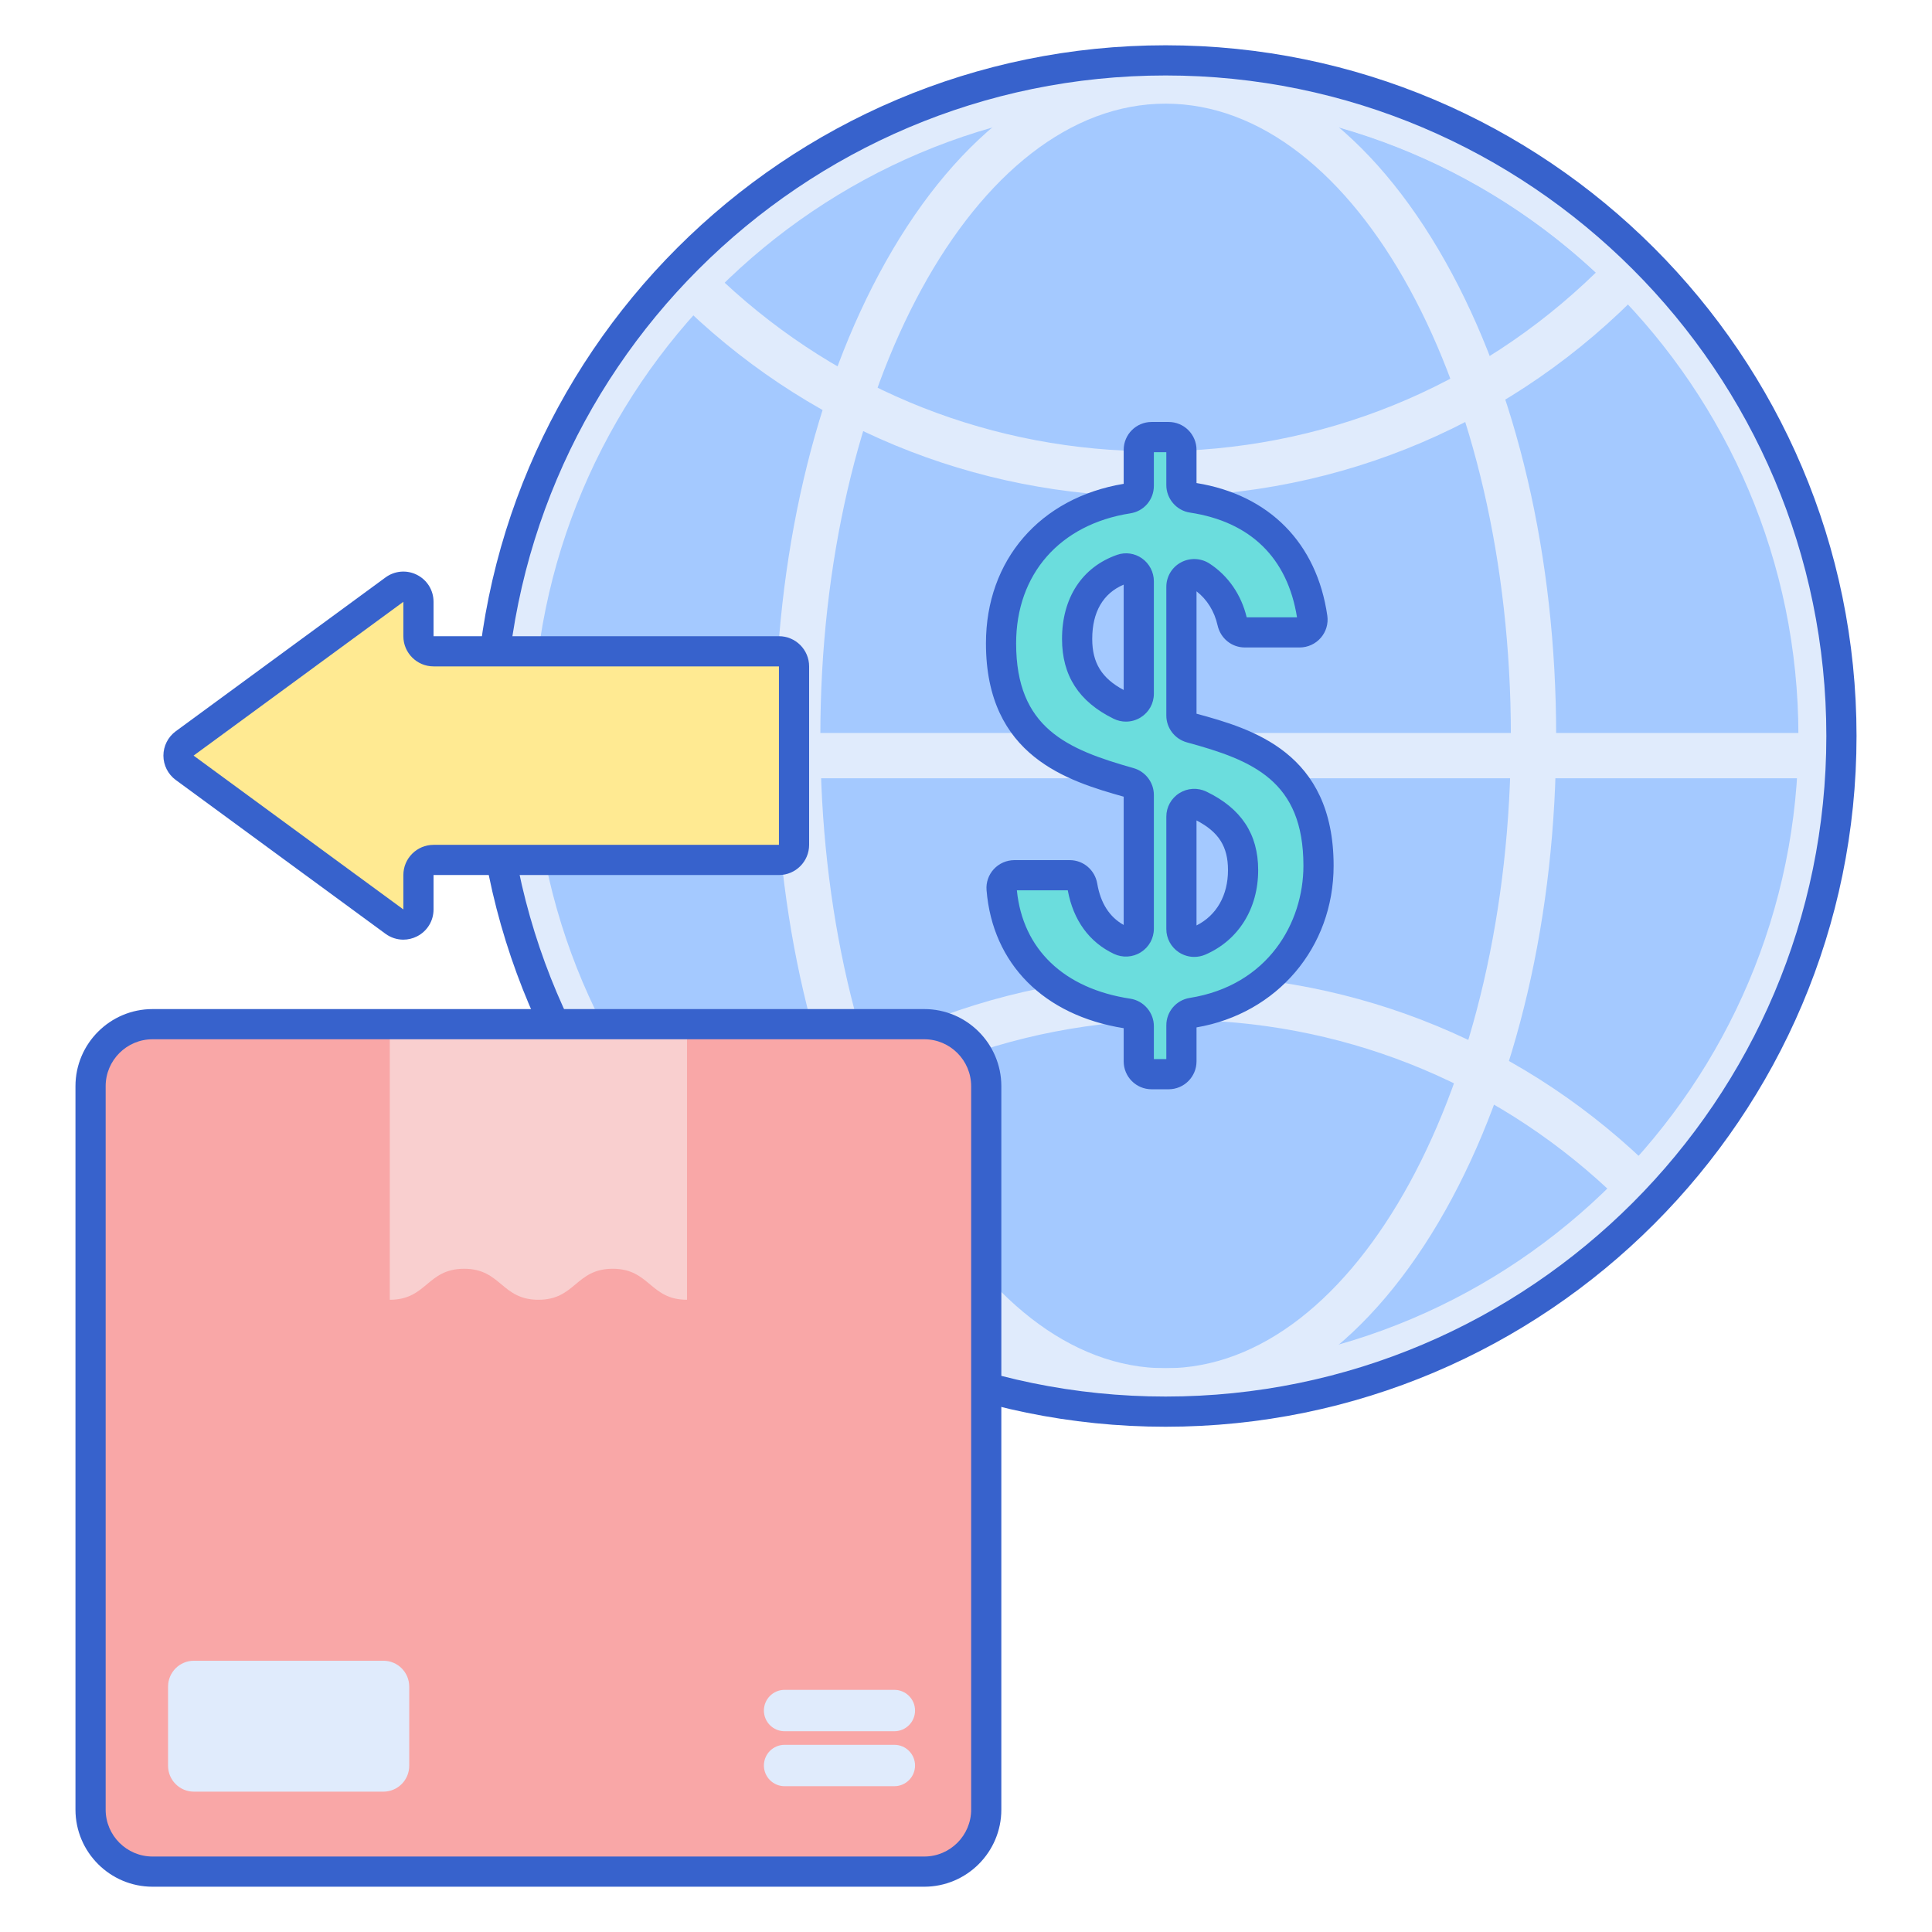 <svg id="Layer_1" enable-background="new 0 0 256 256" height="512" viewBox="0 0 256 256" width="512" xmlns="http://www.w3.org/2000/svg"><ellipse cx="154.45" cy="97.518" fill="#a4c9ff" rx="86.85" ry="86.784"/><g fill="#e0ebfc"><path d="m154.45 187.352c-49.543 0-89.85-40.296-89.85-89.826s40.307-89.826 89.85-89.826 89.85 40.295 89.85 89.825-40.307 89.827-89.85 89.827zm0-173.652c-46.235 0-83.85 37.604-83.85 83.825s37.615 83.826 83.85 83.826c46.234 0 83.85-37.604 83.85-83.826s-37.615-83.825-83.85-83.825z"/><path d="m154.45 187.303c-14.153 0-27.325-9.571-37.087-26.949-9.455-16.833-14.663-39.148-14.663-62.835 0-23.688 5.208-46.002 14.663-62.835 9.762-17.379 22.934-26.949 37.087-26.949s27.324 9.57 37.087 26.949c9.455 16.833 14.662 39.147 14.662 62.835 0 23.687-5.207 46.002-14.662 62.835-9.763 17.377-22.933 26.949-37.087 26.949zm0-173.569c-25.227 0-45.75 37.585-45.75 83.784s20.523 83.784 45.75 83.784 45.749-37.585 45.749-83.784-20.522-83.784-45.749-83.784z"/><path d="m153.031 65.805c-23.999 0-46.562-9.339-63.533-26.297-1.155-1.154-1.175-3.021-.044-4.199 17.111-17.835 40.148-27.657 64.867-27.657 23.999 0 46.562 9.339 63.532 26.296 1.155 1.154 1.176 3.021.045 4.199-17.111 17.835-40.147 27.658-64.867 27.658zm-57.139-28.464c15.568 14.51 35.741 22.464 57.14 22.464 22.069 0 42.702-8.389 58.43-23.689-15.568-14.51-35.742-22.464-57.14-22.464-22.07-.001-42.702 8.388-58.43 23.689z"/><path d="m154.686 187.303c-23.999 0-46.562-9.339-63.533-26.297-1.155-1.154-1.175-3.021-.044-4.199 17.111-17.835 40.148-27.657 64.867-27.657 24 0 46.563 9.339 63.532 26.296 1.155 1.154 1.175 3.021.045 4.199-17.113 17.835-40.149 27.658-64.867 27.658zm-57.14-28.464c15.568 14.51 35.741 22.464 57.14 22.464 22.069 0 42.701-8.389 58.43-23.69-15.567-14.509-35.741-22.463-57.14-22.463-22.07-.001-42.702 8.388-58.43 23.689z"/><path d="m241.3 103.124h-173.7c-1.657 0-3-1.343-3-3s1.343-3 3-3h173.7c1.657 0 3 1.343 3 3s-1.343 3-3 3z"/></g><path d="m154.45 189.051c-50.481 0-91.55-41.059-91.55-91.525s41.069-91.526 91.55-91.526 91.55 41.059 91.55 91.525-41.069 91.526-91.55 91.526zm0-179.051c-48.275 0-87.55 39.264-87.55 87.525s39.275 87.525 87.55 87.525 87.55-39.263 87.55-87.525-39.274-87.525-87.55-87.525z" fill="#3762cc"/><path d="m122.467 248h-102.25c-4.538 0-8.217-3.679-8.217-8.217v-95.859c0-4.538 3.679-8.217 8.217-8.217h102.25c4.538 0 8.217 3.679 8.217 8.217v95.859c-.001 4.538-3.68 8.217-8.217 8.217z" fill="#f9a7a7"/><path d="m51.648 135.707v36.519c4.925 0 4.925-4.108 9.849-4.108 4.925 0 4.925 4.108 9.849 4.108 4.921 0 4.921-4.108 9.843-4.108 4.923 0 4.923 4.108 9.846 4.108v-36.519z" fill="#f9cfcf"/><path d="m122.467 250h-102.251c-5.633 0-10.216-4.583-10.216-10.217v-95.859c0-5.633 4.583-10.216 10.216-10.216h102.25c5.633 0 10.216 4.583 10.216 10.216v95.859c.001 5.634-4.582 10.217-10.215 10.217zm-102.251-112.292c-3.428 0-6.216 2.788-6.216 6.216v95.859c0 3.428 2.789 6.217 6.216 6.217h102.25c3.427 0 6.216-2.789 6.216-6.217v-95.859c0-3.428-2.789-6.216-6.216-6.216z" fill="#3762cc"/><path d="m50.8 237.403h-25.106c-1.891 0-3.424-1.533-3.424-3.424v-10.499c0-1.891 1.533-3.424 3.424-3.424h25.106c1.891 0 3.424 1.533 3.424 3.424v10.499c0 1.891-1.533 3.424-3.424 3.424z" fill="#e0ebfc"/><path d="m118.506 229.398h-14.543c-1.515 0-2.742-1.228-2.742-2.742 0-1.515 1.228-2.742 2.742-2.742h14.543c1.515 0 2.742 1.228 2.742 2.742 0 1.514-1.228 2.742-2.742 2.742z" fill="#e0ebfc"/><path d="m118.506 236.681h-14.543c-1.515 0-2.742-1.228-2.742-2.742 0-1.515 1.228-2.742 2.742-2.742h14.543c1.515 0 2.742 1.228 2.742 2.742 0 1.514-1.228 2.742-2.742 2.742z" fill="#e0ebfc"/><path d="m24.47 101.736 27.795 20.383c1.321.969 3.183.025 3.183-1.613v-4.559c0-1.105.895-2 2-2h45.765c1.105 0 2-.895 2-2v-23.647c0-1.105-.895-2-2-2h-45.766c-1.105 0-2-.895-2-2v-4.559c0-1.638-1.862-2.582-3.183-1.613l-27.794 20.383c-1.09.799-1.09 2.426 0 3.225z" fill="#ffea92"/><path d="m149.465 134.305c-9.272-1.399-15.989-7.141-16.75-16.524-.079-.977.714-1.81 1.694-1.81h7.336c.838 0 1.532.617 1.673 1.443.555 3.264 2.189 5.816 5.029 7.164 1.134.538 2.447-.27 2.447-1.525v-17.719c0-.76-.506-1.425-1.237-1.631-8.335-2.357-17.014-5.436-17.014-18.457 0-10.373 6.826-17.649 16.834-19.205.818-.127 1.417-.839 1.417-1.667v-4.767c0-.936.759-1.694 1.694-1.694h2.261c.936 0 1.694.759 1.694 1.694v4.664c0 .827.598 1.544 1.416 1.668 8.634 1.303 14.602 6.681 15.936 15.927.146 1.016-.657 1.926-1.684 1.926h-7.266c-.812 0-1.485-.581-1.662-1.373-.543-2.437-1.936-4.646-4.087-6.057-1.139-.747-2.653.04-2.653 1.402v17.038c0 .766.514 1.435 1.254 1.636 8.324 2.265 16.912 5.26 16.912 18.272 0 9.016-5.916 17.765-16.749 19.493-.817.13-1.417.839-1.417 1.666v4.77c0 .936-.759 1.694-1.694 1.694h-2.261c-.936 0-1.694-.759-1.694-1.694v-4.667c0-.831-.606-1.543-1.429-1.667zm1.429-42.383v-14.901c0-1.146-1.127-1.997-2.208-1.617-3.582 1.258-5.961 4.306-5.961 9.259 0 4.585 2.313 7.107 5.712 8.775 1.131.557 2.457-.256 2.457-1.516zm5.65 16.297v14.881c0 1.231 1.267 2.039 2.396 1.549 3.715-1.616 5.775-5.148 5.775-9.356 0-4.511-2.318-6.954-5.724-8.596-1.131-.546-2.447.266-2.447 1.522z" fill="#6bdddd"/><path d="m53.444 124.51c-.833 0-1.66-.263-2.362-.777l-27.795-20.383c-1.023-.751-1.634-1.957-1.634-3.226 0-1.27.611-2.476 1.634-3.227l27.795-20.383c1.224-.896 2.823-1.027 4.173-.342 1.352.686 2.192 2.053 2.192 3.568v4.56h45.766c2.206 0 4 1.794 4 4v23.647c0 2.206-1.794 4-4 4h-45.766v4.56c0 1.516-.84 2.883-2.191 3.567-.575.291-1.195.436-1.812.436zm-27.792-24.387 27.795 20.383v-4.559c0-2.206 1.794-4 4-4h45.766v-23.647h-45.766c-2.206 0-4-1.794-4-4v-4.559z" fill="#3762cc"/><path d="m154.85 144.335h-2.261c-2.038 0-3.695-1.657-3.695-3.694v-4.4c-10.593-1.697-17.378-8.52-18.172-18.297-.082-1.014.269-2.026.961-2.777.701-.76 1.694-1.195 2.727-1.195h7.336c1.806 0 3.338 1.307 3.645 3.107.439 2.586 1.617 4.428 3.504 5.481v-16.995c-7.354-2.081-18.251-5.311-18.251-20.319 0-11.025 7.153-19.295 18.251-21.137v-4.501c0-2.038 1.657-3.695 3.695-3.695h2.261c2.037 0 3.694 1.657 3.694 3.695v4.398c9.633 1.558 15.943 7.949 17.331 17.574.152 1.054-.162 2.122-.863 2.932-.705.813-1.726 1.28-2.8 1.28h-7.267c-1.743 0-3.229-1.209-3.613-2.939-.412-1.848-1.394-3.427-2.788-4.502v16.218c7.321 1.995 18.166 5.098 18.166 20.143 0 10.818-7.456 19.591-18.166 21.424v4.506c-.001 2.036-1.658 3.693-3.695 3.693zm-1.956-4h1.65v-4.465c0-1.821 1.304-3.353 3.1-3.641 10.408-1.66 15.066-9.994 15.066-17.519 0-11.247-6.69-13.962-15.438-16.343-1.606-.438-2.729-1.903-2.729-3.565v-17.037c0-1.356.74-2.599 1.932-3.242 1.205-.652 2.667-.587 3.818.167 2.453 1.608 4.187 4.125 4.898 7.103h6.669c-1.258-7.868-6.161-12.663-14.2-13.876-1.777-.27-3.117-1.837-3.117-3.646v-4.358h-1.65v4.461c0 1.831-1.309 3.363-3.11 3.644-9.339 1.452-15.141 8.054-15.141 17.229 0 11.238 6.743 14.039 15.559 16.532 1.586.449 2.692 1.912 2.692 3.557v17.719c0 1.271-.642 2.437-1.716 3.116-1.085.688-2.426.767-3.588.217-3.267-1.551-5.374-4.457-6.104-8.415h-6.745c.779 7.806 6.236 13.03 15.023 14.356h-.001c1.785.269 3.131 1.837 3.131 3.646v4.36zm5.352-13.541c-.712 0-1.419-.205-2.035-.608-1.044-.685-1.667-1.838-1.667-3.086v-14.881c0-1.277.646-2.445 1.728-3.125 1.088-.684 2.429-.756 3.587-.199 4.613 2.224 6.856 5.625 6.856 10.398 0 5.105-2.608 9.288-6.978 11.189-.479.209-.986.312-1.491.312zm.298-18.085v13.917c2.657-1.336 4.171-3.983 4.171-7.333 0-3.11-1.215-5.046-4.171-6.584zm-9.349-13.091c-.558 0-1.118-.127-1.641-.384-4.596-2.256-6.83-5.713-6.83-10.57 0-5.455 2.66-9.519 7.298-11.146 1.104-.387 2.337-.212 3.301.471.983.696 1.57 1.831 1.57 3.033v14.9c0 1.283-.65 2.454-1.739 3.133-.6.375-1.278.563-1.959.563zm-.301-18.151c-2.73 1.151-4.169 3.629-4.169 7.197 0 3.163 1.253 5.209 4.169 6.763z" fill="#3762cc"/></svg>